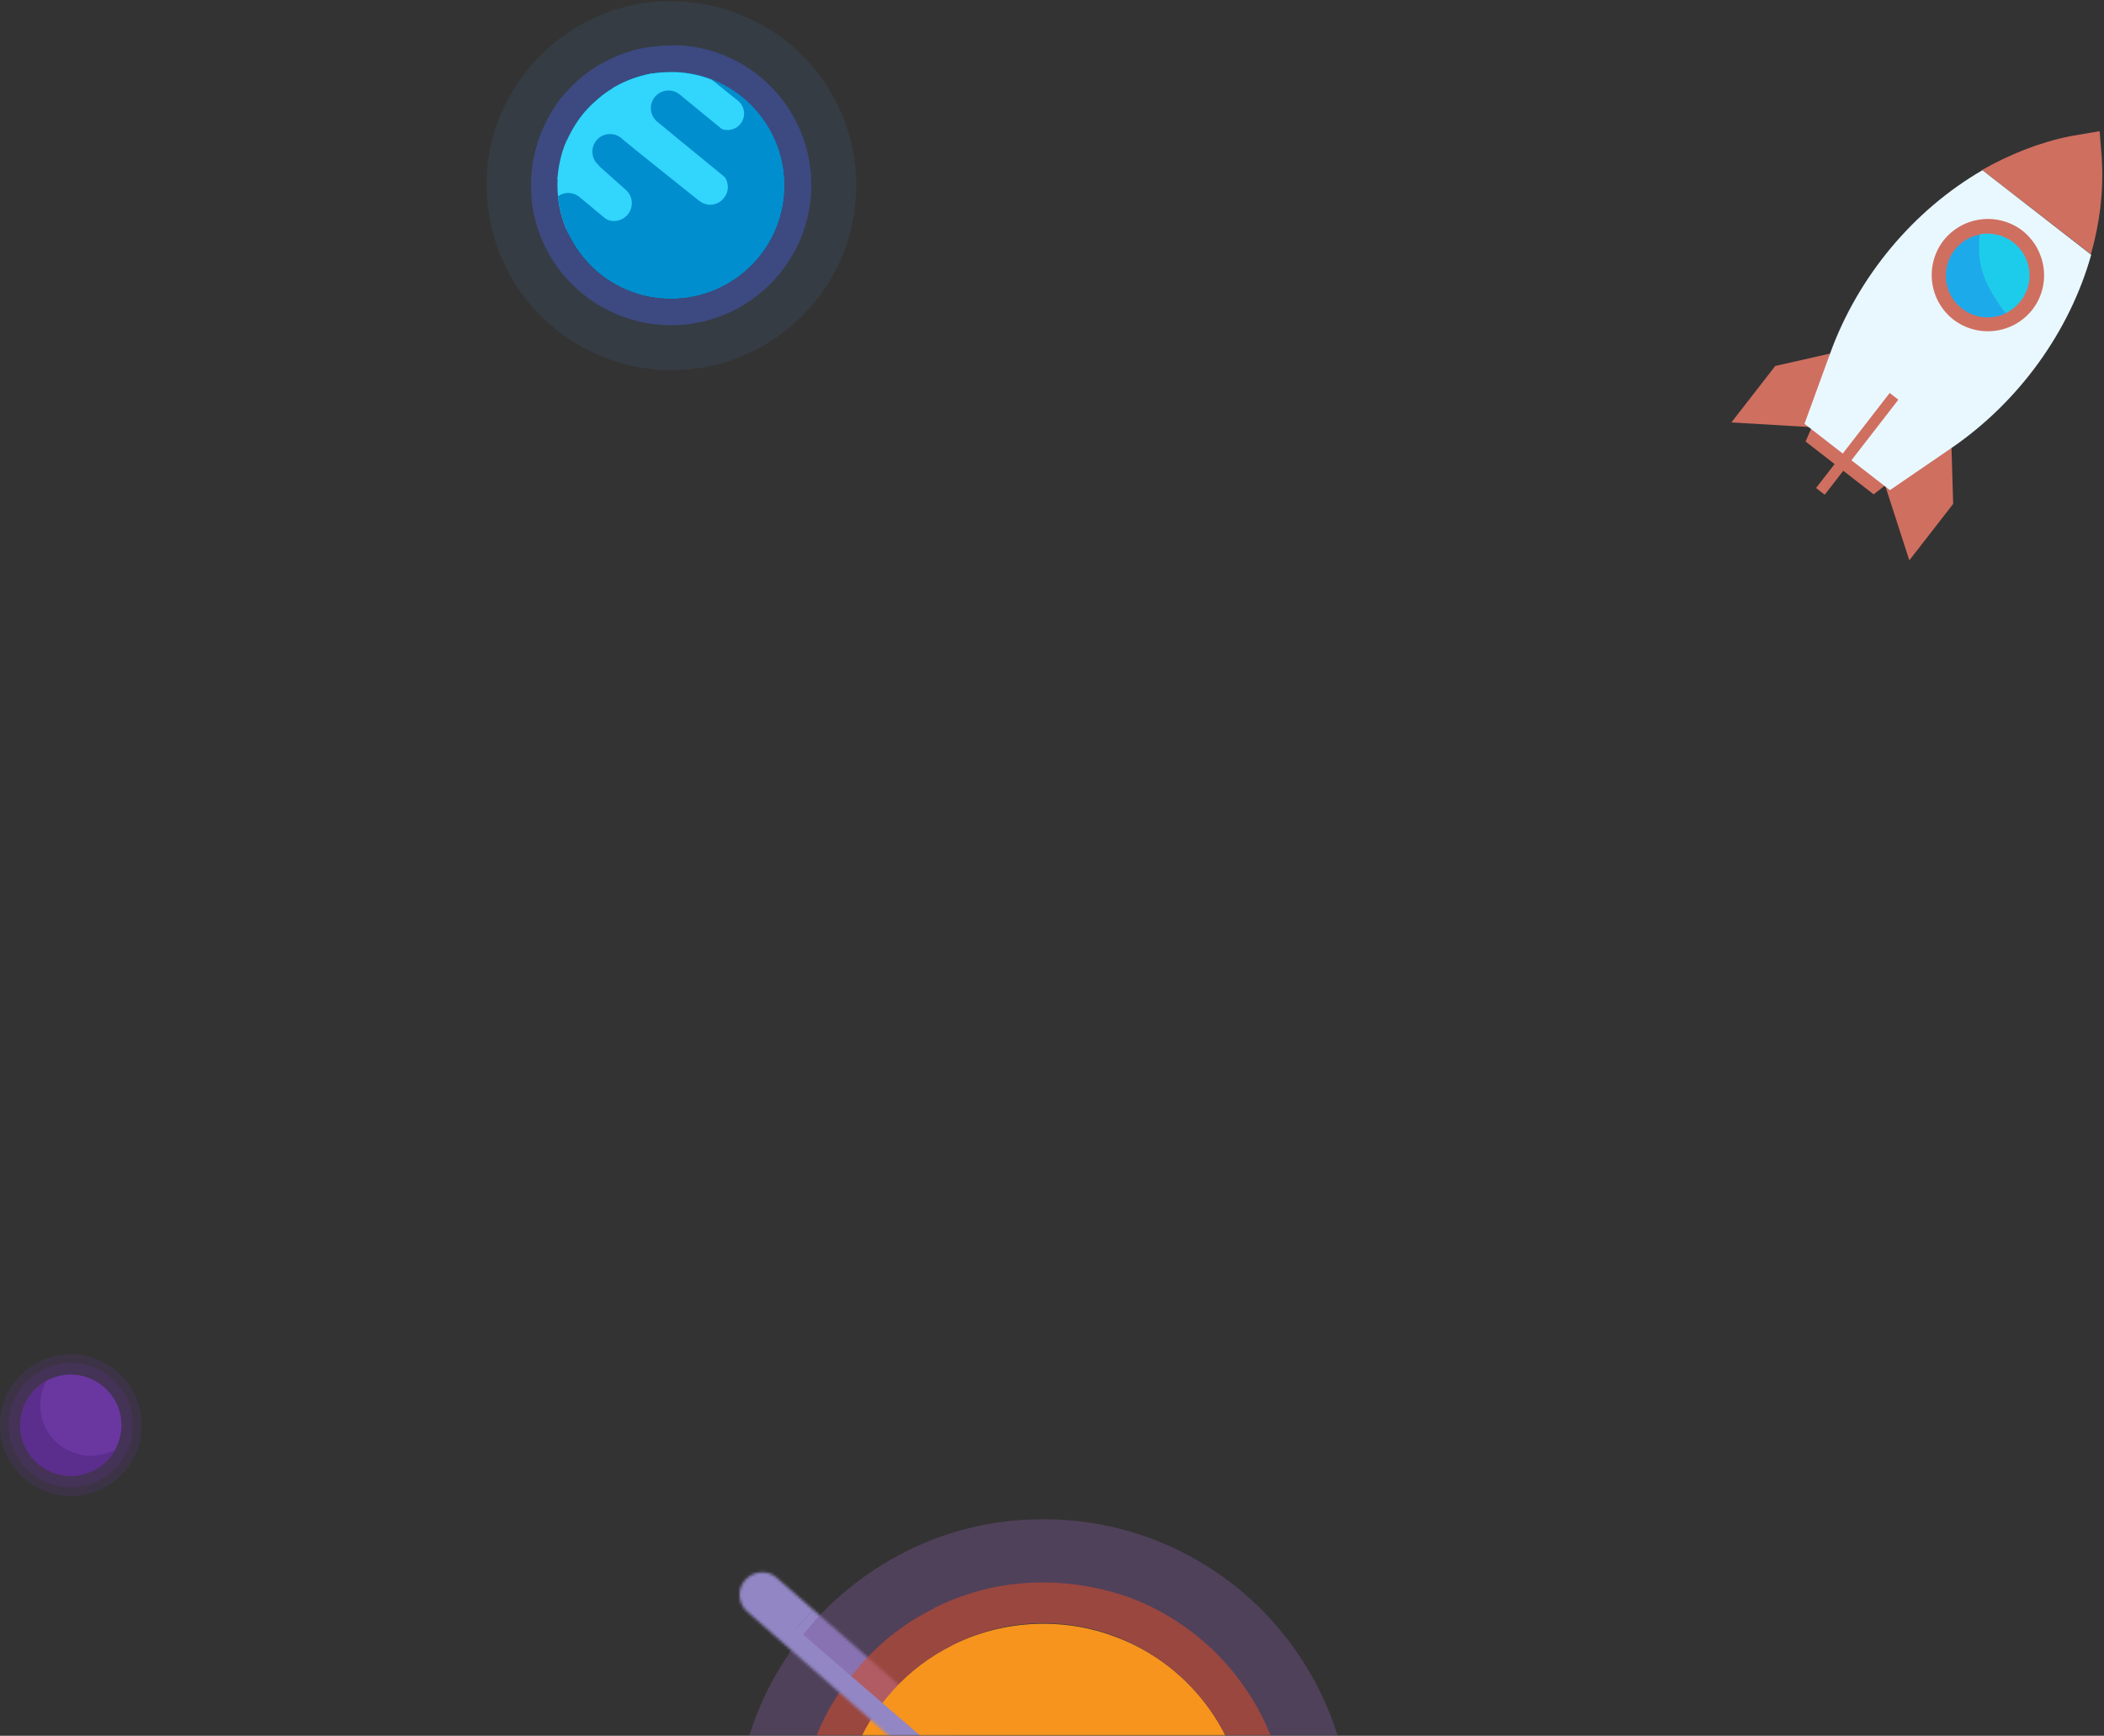 <?xml version="1.0" encoding="UTF-8"?>
<svg width="749px" height="618px" viewBox="0 0 749 618" version="1.1" xmlns="http://www.w3.org/2000/svg" xmlns:xlink="http://www.w3.org/1999/xlink">
    <rect x="0" y="0" width="749" height="618" fill="#333333" stroke="none"/>
    <!-- Generator: Sketch 51.3 (57544) - http://www.bohemiancoding.com/sketch -->
    <title>MASK</title>
    <desc>Created with Sketch.</desc>
    <defs>
        <rect id="path-1" x="0.3" y="0" width="1366.999" height="701"></rect>
        <path d="M206.951,190.2 C205.05,190.2 203.149,189.5 201.647,188.2 L3.703,14.8 C0.4,11.9 3.44169138e-15,6.8 3.002,3.5 C6.004,0.2 11.008,-0.2 14.31,2.8 L212.355,176.3 C215.658,179.2 216.058,184.3 213.056,187.6 C211.354,189.3 209.153,190.2 206.951,190.2 Z" id="path-3"></path>
        <path d="M206.951,190.2 C205.05,190.2 203.149,189.5 201.647,188.2 L3.703,14.8 C0.4,11.9 3.44169138e-15,6.8 3.002,3.5 C6.004,0.2 11.008,-0.2 14.31,2.8 L212.355,176.3 C215.658,179.2 216.058,184.3 213.056,187.6 C211.354,189.3 209.153,190.2 206.951,190.2 Z" id="path-5"></path>
        <rect id="path-7" x="0.3" y="0" width="1366.999" height="701"></rect>
        <rect id="path-9" x="0.3" y="0" width="1366.999" height="701"></rect>
        <rect id="path-11" x="0.3" y="0" width="1366.999" height="701"></rect>
        <polygon id="path-13" points="0.3 0 1367.299 0 1367.299 701 495.518 701 0.3 701"></polygon>
    </defs>
    <g id="Proposta-V01" stroke="none" stroke-width="1" fill="none" fill-rule="evenodd">
        <g id="Landing-Page-Desktop-2" transform="translate(-134, -83)">
            <g id="LANDING_BG" transform="translate(-4, -17)">
                <g id="MASK" transform="translate(0, 17)">
                    <g id="Group">
                        <g id="Clipped">
                            <mask id="mask-2" fill="white">
                                <use xlink:href="#path-1"></use>
                            </mask>
                            <g id="XMLID_1_"></g>
                            <g id="Group" mask="url(#mask-2)">
                                <g transform="translate(399.292, 623)">
                                    <g id="Clipped" transform="translate(1.001, 19)">
                                        <mask id="mask-4" fill="white">
                                            <use xlink:href="#path-3"></use>
                                        </mask>
                                        <g id="Shape"></g>
                                        <polygon id="Shape" fill="#9286C4" fill-rule="nonzero" mask="url(#mask-4)" points="191.14 172.4 19.714 22.5 37.628 2.1 209.053 151.9"></polygon>
                                    </g>
                                    <g id="Group">
                                        <g fill-rule="nonzero" id="Shape">
                                            <g>
                                                <path d="M182.634,110.4 C182.634,127.8 176.529,143.7 166.322,156.2 C161.518,162 155.914,167.1 149.509,171.3 C147.208,172.8 144.806,174.1 142.404,175.4 C137,178.1 131.196,180.1 125.091,181.4 C120.288,182.4 115.284,182.9 110.281,182.9 C81.46,182.9 56.641,166.1 44.933,141.8 C41.43,134.5 39.129,126.6 38.228,118.2 C38.228,118.1 38.228,117.9 38.228,117.8 C38.028,115.4 37.828,112.9 37.828,110.5 C37.828,107.5 38.028,104.6 38.328,101.7 C39.429,92.7 42.131,84.2 46.234,76.5 C47.535,74 49.036,71.6 50.637,69.3 C52.138,67.1 53.839,64.9 55.641,62.9 C55.641,62.9 55.641,62.9 55.641,62.9 C56.041,62.4 56.441,62 56.842,61.5 C62.646,55.1 69.651,49.8 77.457,45.9 C77.657,45.8 77.957,45.6 77.957,45.6 C87.664,40.8 98.672,38.1 110.181,38.1 C119.087,38.1 127.693,39.7 135.599,42.7 C163.019,52.8 182.634,79.3 182.634,110.4 Z" fill="#F7941E"></path>
                                                <g opacity="0.4" fill="#7A5593">
                                                    <path d="M110.08,37.9 C118.987,37.9 127.593,39.5 135.499,42.5 C163.019,52.8 182.634,79.3 182.634,110.4 C182.634,127.8 176.529,143.7 166.322,156.2 C161.518,162 155.914,167.1 149.509,171.3 C147.208,172.8 144.806,174.1 142.404,175.4 C137,178.1 131.196,180.1 125.091,181.4 C120.288,182.4 115.284,182.9 110.281,182.9 C81.46,182.9 56.641,166.1 44.933,141.8 C41.43,134.5 39.129,126.6 38.228,118.2 C38.228,118.1 38.228,117.9 38.228,117.8 C38.028,115.4 37.828,112.9 37.828,110.5 C37.828,107.5 38.028,104.6 38.328,101.7 C39.429,92.7 42.131,84.2 46.234,76.5 C47.535,74 49.036,71.6 50.637,69.3 C52.138,67.1 53.839,64.9 55.641,62.9 C55.641,62.9 55.641,62.9 55.641,62.9 C56.041,62.4 56.441,62 56.842,61.5 C62.646,55.1 69.651,49.8 77.457,45.9 C77.657,45.8 77.957,45.6 77.957,45.6 C87.564,40.7 98.572,37.9 110.08,37.9 Z M110.08,0.9 C92.968,0.9 76.556,4.7 61.345,12.3 L61.045,12.5 L60.744,12.7 L60.644,12.7 C48.836,18.7 38.428,26.6 29.422,36.3 C29.021,36.7 28.621,37.1 28.321,37.6 C27.92,38.1 27.52,38.5 27.12,39 C24.618,41.9 22.316,44.9 20.115,48 C17.713,51.5 15.411,55.2 13.41,58.9 C7.105,70.8 3.002,83.6 1.401,97.1 C0.901,101.4 0.6,105.9 0.6,110.3 C0.6,113.3 0.701,116.3 1.001,119.3 L1.001,120 L1.301,122.2 C2.602,134.6 6.004,146.5 11.408,157.7 C20.215,176 33.925,191.5 51.037,202.5 C68.65,213.8 89.165,219.8 110.181,219.8 C117.686,219.8 125.192,219 132.597,217.5 C141.704,215.6 150.61,212.6 158.916,208.4 C162.519,206.6 166.121,204.5 169.624,202.3 C179.231,196.1 187.837,188.4 195.043,179.6 C210.954,160.1 219.761,135.5 219.761,110.4 C219.761,87.7 212.856,65.8 199.746,47.3 C186.937,29.2 169.324,15.6 148.609,7.8 C136.2,3.2 123.29,0.9 110.08,0.9 Z"></path>
                                                </g>
                                                <g opacity="0.6" transform="translate(23.017, 23)" fill="#CC4B2E">
                                                    <path d="M87.064,14.9 C95.97,14.9 104.576,16.5 112.482,19.5 C140.002,29.8 159.617,56.3 159.617,87.4 C159.617,104.8 153.512,120.7 143.305,133.2 C138.501,139 132.897,144.1 126.492,148.3 C124.191,149.8 121.789,151.1 119.387,152.4 C113.983,155.1 108.179,157.1 102.075,158.4 C97.271,159.4 92.267,159.9 87.264,159.9 C58.443,159.9 33.625,143.1 21.916,118.8 C18.413,111.5 16.112,103.6 15.211,95.2 C15.211,95.1 15.211,94.9 15.211,94.8 C15.011,92.4 14.811,89.9 14.811,87.5 C14.811,84.5 15.011,81.6 15.311,78.7 C16.412,69.7 19.114,61.2 23.217,53.5 C24.518,51 26.019,48.6 27.62,46.3 C29.121,44.1 30.823,41.9 32.624,39.9 C32.624,39.9 32.624,39.9 32.624,39.9 C33.024,39.4 33.424,39 33.825,38.5 C39.629,32.1 46.634,26.8 54.44,22.9 C54.64,22.8 54.94,22.6 54.94,22.6 C64.547,17.7 75.555,14.9 87.064,14.9 Z M87.064,0.4 C73.454,0.4 60.444,3.4 48.335,9.5 L48.235,9.6 L48.135,9.7 C48.135,9.7 47.935,9.8 47.835,9.8 C38.528,14.5 30.122,20.8 23.117,28.6 C22.717,29 22.316,29.5 21.916,29.9 C21.716,30.1 21.516,30.3 21.416,30.5 C19.314,32.9 17.413,35.4 15.611,37.9 C13.71,40.7 11.909,43.6 10.308,46.5 C5.304,55.9 2.102,66.1 0.801,76.8 C0.4,80.2 0.2,83.8 0.2,87.3 C0.2,90 0.3,92.7 0.6,95.3 L0.6,95.5 L0.701,96.4 L0.701,96.5 L0.701,96.6 C1.801,106.4 4.503,116 8.806,124.9 C15.812,139.4 26.72,151.7 40.329,160.5 C54.34,169.5 70.552,174.2 87.264,174.2 C93.268,174.2 99.273,173.6 105.077,172.4 C112.282,170.9 119.287,168.5 125.892,165.2 C128.794,163.7 131.696,162.1 134.398,160.3 C142.104,155.3 148.809,149.3 154.613,142.2 C167.222,126.8 174.227,107.2 174.227,87.2 C174.227,69.1 168.723,51.8 158.316,37.1 C148.208,22.7 134.098,11.9 117.686,5.7 C107.879,2.3 97.571,0.4 87.064,0.4 Z"></path>
                                                </g>
                                            </g>
                                        </g>
                                    </g>
                                    <g id="Clipped" transform="translate(1.001, 19)">
                                        <mask id="mask-6" fill="white">
                                            <use xlink:href="#path-5"></use>
                                        </mask>
                                        <g id="Shape"></g>
                                        <path d="M214.957,212 C206.051,212 195.643,207.5 186.536,199.6 L-5.504,33.8 C-21.716,19.8 -26.519,0.7 -16.812,-10.6 C-12.709,-15.3 -6.905,-18.2 -0.2,-18.7 C8.206,-19.3 17.113,-16.1 24.218,-9.8 L37.728,2 L21.216,20.9 L193.541,169.6 L209.253,152 L223.263,164.5 C236.873,176.6 240.376,193.8 231.469,204.7 C228.067,208.9 222.963,211.4 217.159,211.9 C216.358,211.9 215.658,212 214.957,212 Z" id="Shape" fill="#9286C4" fill-rule="nonzero" mask="url(#mask-6)"></path>
                                    </g>
                                </g>
                            </g>
                        </g>
                        <g id="XMLID_50_-Clipped">
                            <mask id="mask-8" fill="white">
                                <use xlink:href="#path-7"></use>
                            </mask>
                            <g id="XMLID_1_"></g>
                            <g id="XMLID_50_" mask="url(#mask-8)" fill-rule="nonzero">
                                <g transform="translate(137.1, 565)">
                                    <polygon id="XMLID_55_" fill="#FFFFFF" points="29.422 27.1 27.72 22.5 22.917 21.4 27.52 19.7 28.621 14.9 30.322 19.5 35.126 20.6 30.522 22.3"></polygon>
                                    <path d="M51.338,25.4 C51.338,39.3 40.029,50.6 26.119,50.6 C12.209,50.6 0.901,39.3 0.901,25.4 C0.901,11.5 12.209,0.2 26.119,0.2 C40.029,0.2 51.338,11.5 51.338,25.4 Z" id="XMLID_54_" fill="#6A37A1" opacity="0.18"></path>
                                    <ellipse id="XMLID_53_" fill="#6A37A1" opacity="0.18" cx="26.119" cy="25.4" rx="22.116" ry="22.1"></ellipse>
                                    <path d="M44.132,25.4 C44.132,35.3 36.126,43.4 26.119,43.4 C16.212,43.4 8.106,35.4 8.106,25.4 C8.106,15.5 16.112,7.4 26.119,7.4 C36.126,7.5 44.132,15.5 44.132,25.4 Z" id="XMLID_52_" fill="#6A37A1"></path>
                                    <path d="M33.224,36.3 C23.317,36.3 15.211,28.3 15.211,18.3 C15.211,15.2 16.012,12.2 17.413,9.7 C11.809,12.8 8.106,18.7 8.106,25.5 C8.106,35.4 16.112,43.5 26.119,43.5 C32.924,43.5 38.828,39.7 41.931,34.2 C39.329,35.5 36.427,36.3 33.224,36.3 Z" id="XMLID_51_" fill="#5B2D8C"></path>
                                </g>
                            </g>
                        </g>
                        <g id="Clipped">
                            <mask id="mask-10" fill="white">
                                <use xlink:href="#path-9"></use>
                            </mask>
                            <g id="XMLID_1_"></g>
                        </g>
                        <g id="Clipped">
                            <mask id="mask-12" fill="white">
                                <use xlink:href="#path-11"></use>
                            </mask>
                            <g id="XMLID_1_"></g>
                            <g id="Group" mask="url(#mask-12)">
                                <g transform="translate(311.228, 83)">
                                    <g id="Group" stroke="none" stroke-width="1" fill="none" fill-rule="evenodd">
                                        <path d="M106.078,66 C106.078,88.3 87.964,106.4 65.648,106.4 C49.536,106.4 35.626,97 29.121,83.3 C28.821,82.6 28.421,81.9 28.221,81.2 C26.92,77.9 25.919,74.4 25.519,70.7 C25.519,70.4 25.419,70.2 25.419,69.9 C25.319,68.6 25.218,67.2 25.218,65.9 C25.218,65.1 25.218,64.4 25.319,63.6 L25.419,62.3 C25.619,60.2 25.919,58.2 26.419,56.3 C26.92,54.1 27.62,52 28.521,50 L28.621,49.9 C29.422,48 30.422,46.1 31.623,44.3 C32.724,42.5 34.025,40.8 35.426,39.2 C35.426,39.2 35.526,39.1 35.526,39.1 C36.927,37.5 38.428,36 40.129,34.7 C41.731,33.4 43.332,32.3 45.033,31.2 C45.233,31.1 45.333,31 45.533,30.9 C47.335,29.8 49.336,28.9 51.338,28.1 C53.739,27.2 56.141,26.5 58.743,26 C61.045,25.6 63.446,25.4 65.948,25.4 C66.549,25.4 67.049,25.4 67.649,25.4 C72.153,25.6 76.556,26.5 80.559,28.1 C95.37,34.2 106.078,48.9 106.078,66 Z" id="Shape" fill="#008ECE" fill-rule="nonzero"></path>
                                        <g opacity="0.2" fill="#3D6181" fill-rule="nonzero" id="Shape">
                                            <path d="M65.648,25.6 C66.248,25.6 66.749,25.6 67.349,25.6 C71.853,25.8 76.256,26.7 80.259,28.3 C95.37,34.2 106.078,48.8 106.078,66 C106.078,88.3 87.964,106.4 65.648,106.4 C49.536,106.4 35.626,97 29.121,83.3 C28.821,82.6 28.421,81.9 28.221,81.2 C26.92,77.9 25.919,74.4 25.519,70.7 C25.519,70.4 25.419,70.2 25.419,69.9 C25.319,68.6 25.218,67.2 25.218,65.9 C25.218,65.1 25.218,64.4 25.319,63.6 L25.419,62.3 C25.619,60.2 25.919,58.2 26.419,56.3 C26.92,54.1 27.62,52 28.521,50 L28.621,49.9 C29.422,48 30.422,46.1 31.623,44.3 C32.724,42.5 34.025,40.8 35.426,39.2 C35.426,39.2 35.526,39.1 35.526,39.1 C36.927,37.5 38.428,36 40.129,34.7 C41.731,33.4 43.332,32.3 45.033,31.2 C45.233,31.1 45.333,31 45.533,30.9 C47.335,29.8 49.336,28.9 51.338,28.1 C53.739,27.2 56.141,26.5 58.743,26 C60.844,25.8 63.246,25.6 65.648,25.6 Z M65.648,0.4 C62.646,0.4 59.544,0.6 56.541,1 L56.241,1 L54.04,1.4 C51.638,1.8 49.236,2.4 46.934,3.1 L46.334,3.1 L41.931,4.8 C38.828,6 35.726,7.5 32.824,9.2 C32.424,9.4 32.123,9.6 32.023,9.7 L31.923,9.7 L31.823,9.8 C29.021,11.5 26.319,13.4 23.817,15.5 C21.316,17.6 18.914,19.9 16.712,22.3 C16.412,22.6 16.212,22.9 16.012,23.1 C13.91,25.6 11.909,28.2 10.107,31 C8.306,33.9 6.705,36.9 5.304,40.1 L5.204,40.2 C3.803,43.5 2.602,46.9 1.801,50.4 C1.001,53.6 0.5,56.9 0.2,60.2 L0.2,60.4 L0.2,60.6 L0.1,61.9 L0.1,62.1 L0.1,62.3 C-1.70530257e-13,63.5 -1.70530257e-13,64.7 -1.70530257e-13,66.1 C-1.70530257e-13,68.2 0.1,70.3 0.3,72.4 C0.3,72.9 0.4,73.4 0.5,73.9 C1.201,79.7 2.702,85.4 4.904,90.8 C5.404,92.1 5.904,93.2 6.505,94.4 C11.709,105.4 19.915,114.7 30.222,121.3 C40.83,128.1 53.139,131.8 65.848,131.8 C102.075,131.8 131.596,102.3 131.596,66.1 C131.596,52.6 127.493,39.6 119.788,28.6 C112.282,17.8 101.874,9.6 89.565,4.9 C82.861,2.3 75.755,0.8 68.55,0.5 C67.449,0.4 66.549,0.4 65.648,0.4 Z"></path>
                                        </g>
                                        <path d="M65.648,25.6 C66.248,25.6 66.749,25.6 67.349,25.6 C71.853,25.8 76.256,26.7 80.259,28.3 C95.37,34.2 106.078,48.8 106.078,66 C106.078,88.3 87.964,106.4 65.648,106.4 C49.536,106.4 35.626,97 29.121,83.3 C28.821,82.6 28.421,81.9 28.221,81.2 C26.92,77.9 25.919,74.4 25.519,70.7 C25.519,70.4 25.419,70.2 25.419,69.9 C25.319,68.6 25.218,67.2 25.218,65.9 C25.218,65.1 25.218,64.4 25.319,63.6 L25.419,62.3 C25.619,60.2 25.919,58.2 26.419,56.3 C26.92,54.1 27.62,52 28.521,50 L28.621,49.9 C29.422,48 30.422,46.1 31.623,44.3 C32.724,42.5 34.025,40.8 35.426,39.2 C35.426,39.2 35.526,39.1 35.526,39.1 C36.927,37.5 38.428,36 40.129,34.7 C41.731,33.4 43.332,32.3 45.033,31.2 C45.233,31.1 45.333,31 45.533,30.9 C47.335,29.8 49.336,28.9 51.338,28.1 C53.739,27.2 56.141,26.5 58.743,26 C60.844,25.8 63.246,25.6 65.648,25.6 Z M65.648,16.2 C62.946,16.2 60.344,16.4 57.642,16.8 L56.842,16.9 C54.34,17.3 51.838,18 49.436,18.8 L49.336,18.8 L47.735,19.4 C45.333,20.3 42.931,21.5 40.73,22.8 C40.53,22.9 40.329,23 40.229,23.1 L40.129,23.1 L40.029,23.1 C37.928,24.4 35.826,25.8 33.925,27.4 C31.923,29 30.122,30.8 28.421,32.7 C28.321,32.8 28.221,33 28.02,33.1 C26.319,35 24.818,37 23.517,39.2 C22.116,41.4 20.915,43.7 19.915,46.1 L19.814,46.3 C18.714,48.8 17.913,51.4 17.213,54.1 C16.612,56.5 16.212,59 16.012,61.5 L16.012,61.6 L16.012,61.7 L15.912,63 L15.912,63.1 L15.912,63.2 C15.812,64.1 15.812,65 15.812,66 C15.812,67.6 15.912,69.2 16.012,70.8 C16.012,71.1 16.112,71.5 16.112,71.8 C16.612,76.2 17.713,80.6 19.414,84.7 C19.814,85.7 20.215,86.5 20.615,87.4 C28.821,104.7 46.534,115.8 65.648,115.8 C93.168,115.8 115.584,93.4 115.584,65.9 C115.584,55.6 112.482,45.8 106.678,37.4 C100.974,29.2 93.068,23 83.761,19.4 C78.657,17.4 73.254,16.3 67.75,16.1 C67.049,16.2 66.349,16.2 65.648,16.2 Z" id="Shape" fill="#3D4A81" fill-rule="nonzero"></path>
                                    </g>
                                    <path d="M28.421,50.2 C27.52,52.2 26.82,54.3 26.319,56.5 C25.819,58.5 25.519,60.5 25.319,62.5 L25.218,63.8 L39.429,75.6 L41.33,77.2 C42.531,78.2 43.932,78.7 45.333,78.7 C47.134,78.7 48.936,77.9 50.237,76.4 C52.438,73.7 52.138,69.7 49.436,67.5 L40.029,59.1 L39.429,58.5 L28.521,50.1 L28.421,50.2 Z" id="Shape" stroke="none" fill="#32D5FC" fill-rule="nonzero"></path>
                                    <path d="M72.453,46.1 C71.152,47.6 69.451,48.4 67.549,48.4 C67.249,48.4 67.049,48.4 66.749,48.3 C65.548,48.2 64.447,47.7 63.446,46.9 L44.833,31.4 C45.033,31.3 45.133,31.2 45.333,31.1 C47.134,30 49.136,29.1 51.137,28.3 C53.539,27.4 55.941,26.7 58.543,26.2 C58.543,26.2 58.543,26.2 58.643,26.2 L74.454,36.3 C76.956,38.6 74.655,43.4 72.453,46.1 Z" id="Shape" stroke="none" fill="#32D5FC" fill-rule="nonzero"></path>
                                    <path d="M25.419,62.5 L37.527,72.6 C38.528,73.4 39.229,74.5 39.529,75.7 C40.129,77.7 39.729,79.8 38.328,81.5 C37.127,83 35.326,83.8 33.424,83.8 C32.023,83.8 30.522,83.3 29.422,82.3 L28.221,81.3 C26.92,78 25.919,74.5 25.519,70.8 C25.319,69.2 25.218,67.7 25.218,66 C25.218,65.2 25.218,64.5 25.319,63.7 L25.419,62.5 Z" id="Shape" stroke="none" fill="#32D5FC" fill-rule="nonzero"></path>
                                    <path d="M56.441,97.8 C55.24,99.3 53.439,100.1 51.538,100.1 C50.137,100.1 48.636,99.6 47.535,98.6 L29.121,83.3 C28.821,82.6 28.421,81.9 28.221,81.2 C26.92,77.9 25.919,74.4 25.519,70.7 C25.519,70.4 25.419,70.2 25.419,69.9 C27.72,68.2 30.923,68.3 33.124,70.2 L55.541,88.9 C58.243,91.2 58.643,95.2 56.441,97.8 Z" id="Shape" stroke="none" fill="#008ECE" fill-rule="nonzero"></path>
                                    <path d="M90.366,44.1 C89.165,45.6 87.464,46.3 85.663,46.3 C84.362,46.3 83.061,45.9 81.86,45 L58.443,26.3 C58.443,26.3 58.443,26.3 58.343,26.3 C60.644,25.9 63.046,25.7 65.548,25.7 C66.148,25.7 66.649,25.7 67.249,25.7 C71.752,25.9 76.156,26.8 80.159,28.4 L89.265,35.7 C91.967,37.7 92.468,41.5 90.366,44.1 Z" id="Shape" stroke="none" fill="#32D5FC" fill-rule="nonzero"></path>
                                    <path d="M83.561,61.7 L66.849,48.3 L45.433,31.1 C45.233,31.2 45.133,31.3 44.933,31.4 C43.232,32.4 41.53,33.6 40.029,34.9 C38.428,36.3 36.827,37.7 35.426,39.3 L35.926,39.7 L35.326,39.4 C33.925,41 32.624,42.7 31.523,44.5 C30.422,46.3 29.422,48.1 28.521,50.1 L28.421,50.2 L37.527,57.8 C37.828,58.1 38.228,58.3 38.628,58.5 C39.529,59 40.53,59.2 41.63,59.2 C43.432,59.2 45.233,58.4 46.534,56.9 C47.735,55.4 49.036,52.9 49.536,50.6 L75.655,71.5 C76.856,72.4 78.257,72.9 79.558,72.9 C81.359,72.9 83.261,72.1 84.462,70.5 C86.663,67.9 86.263,63.9 83.561,61.7 Z" id="Shape" stroke="none" fill="#32D5FC" fill-rule="nonzero"></path>
                                    <path d="M64.747,38.5 L90.366,59.5 L64.747,38.5 Z" id="Shape" stroke="#008ECE" stroke-width="12.56" fill="#D30079" fill-rule="nonzero" stroke-linecap="round" stroke-linejoin="round"></path>
                                    <path d="M43.932,54 L61.245,68.9 L43.932,54 Z" id="Shape" stroke="#008ECE" stroke-width="12.56" fill="#D30079" fill-rule="nonzero" stroke-linecap="round" stroke-linejoin="round"></path>
                                </g>
                            </g>
                        </g>
                        <g id="XMLID_20_-Clipped">
                            <mask id="mask-14" fill="white">
                                <use xlink:href="#path-13"></use>
                            </mask>
                            <g id="XMLID_1_"></g>
                            <g id="XMLID_20_" mask="url(#mask-14)">
                                <g transform="translate(753.551, 129)">
                                    <path d="M132.697,11.3 C132.697,10.3 132.597,9.4 132.497,8.4 L131.896,0.7 L124.291,2 C123.29,2.2 122.389,2.3 121.389,2.5 C110.481,4.7 99.973,8.9 90.066,14.5 L128.794,44.5 C131.896,33.7 133.297,22.5 132.697,11.3 Z" id="XMLID_49_" fill="#CF6F60" fill-rule="nonzero"></path>
                                    <polygon id="XMLID_48_" fill="#CF6F60" fill-rule="nonzero" points="35.826 79.9 16.412 84.3 0.801 104.4 31.323 106.2"></polygon>
                                    <polygon id="XMLID_47_" fill="#CF6F60" fill-rule="nonzero" points="79.158 113.4 79.758 133.4 64.147 153.5 54.74 124.4"></polygon>
                                    <path d="M91.467,21.6 C68.85,37 49.136,60.7 37.628,87.2 L27.22,111.2 L39.329,120.6 L51.438,130 L72.053,114 C94.869,96.3 112.983,71.3 122.189,45.6 L91.467,21.6 Z" id="XMLID_46_" fill="#CF6F60" fill-rule="nonzero"></path>
                                    <path d="M90.166,14.6 C65.848,28.7 45.934,52.2 35.926,79.9 L26.82,104.9 L42.031,116.7 L57.242,128.5 L79.158,113.5 C103.376,96.9 121.289,71.8 128.894,44.7 L90.166,14.6 Z" id="XMLID_45_" fill="#E9F8FF" fill-rule="nonzero"></path>
                                    <rect id="XMLID_44_" fill="#CF6F60" fill-rule="nonzero" transform="translate(45.594, 112.027) rotate(37.769) translate(-45.594, -112.027) " x="43.642" y="90.627" width="3.903" height="42.801"></rect>
                                    <g id="XMLID_29_" stroke-width="1" fill="none" fill-rule="evenodd" transform="translate(72.053, 31)">
                                        <path d="M35.926,33.2 C29.121,41.9 16.612,43.5 7.806,36.8 C-0.901,30 -2.502,17.5 4.203,8.7 C11.008,0 23.517,-1.6 32.324,5.1 C41.03,12 42.631,24.5 35.926,33.2 Z" id="XMLID_43_" fill="#CF6F60" fill-rule="nonzero"></path>
                                        <path d="M17.313,6.5 C13.81,7.1 10.608,9 8.206,12 C3.202,18.5 4.303,27.9 10.908,32.9 C15.511,36.5 21.616,36.9 26.619,34.5 C23.817,31.1 21.316,27.2 19.414,22.8 C17.213,18 16.512,12.1 17.313,6.5 Z" id="XMLID_42_" fill="#1DAAEB" fill-rule="nonzero"></path>
                                        <path d="M29.121,9.3 C25.619,6.6 21.316,5.7 17.213,6.4 C16.412,12.1 17.113,17.9 19.214,22.8 C21.216,27.2 23.617,31 26.419,34.5 C28.421,33.5 30.222,32.1 31.723,30.2 C36.827,23.7 35.626,14.4 29.121,9.3 Z" id="XMLID_41_" fill="#1DCCEB" fill-rule="nonzero"></path>
                                    </g>
                                </g>
                            </g>
                        </g>
                    </g>
                </g>
            </g>
        </g>
    </g>
</svg>